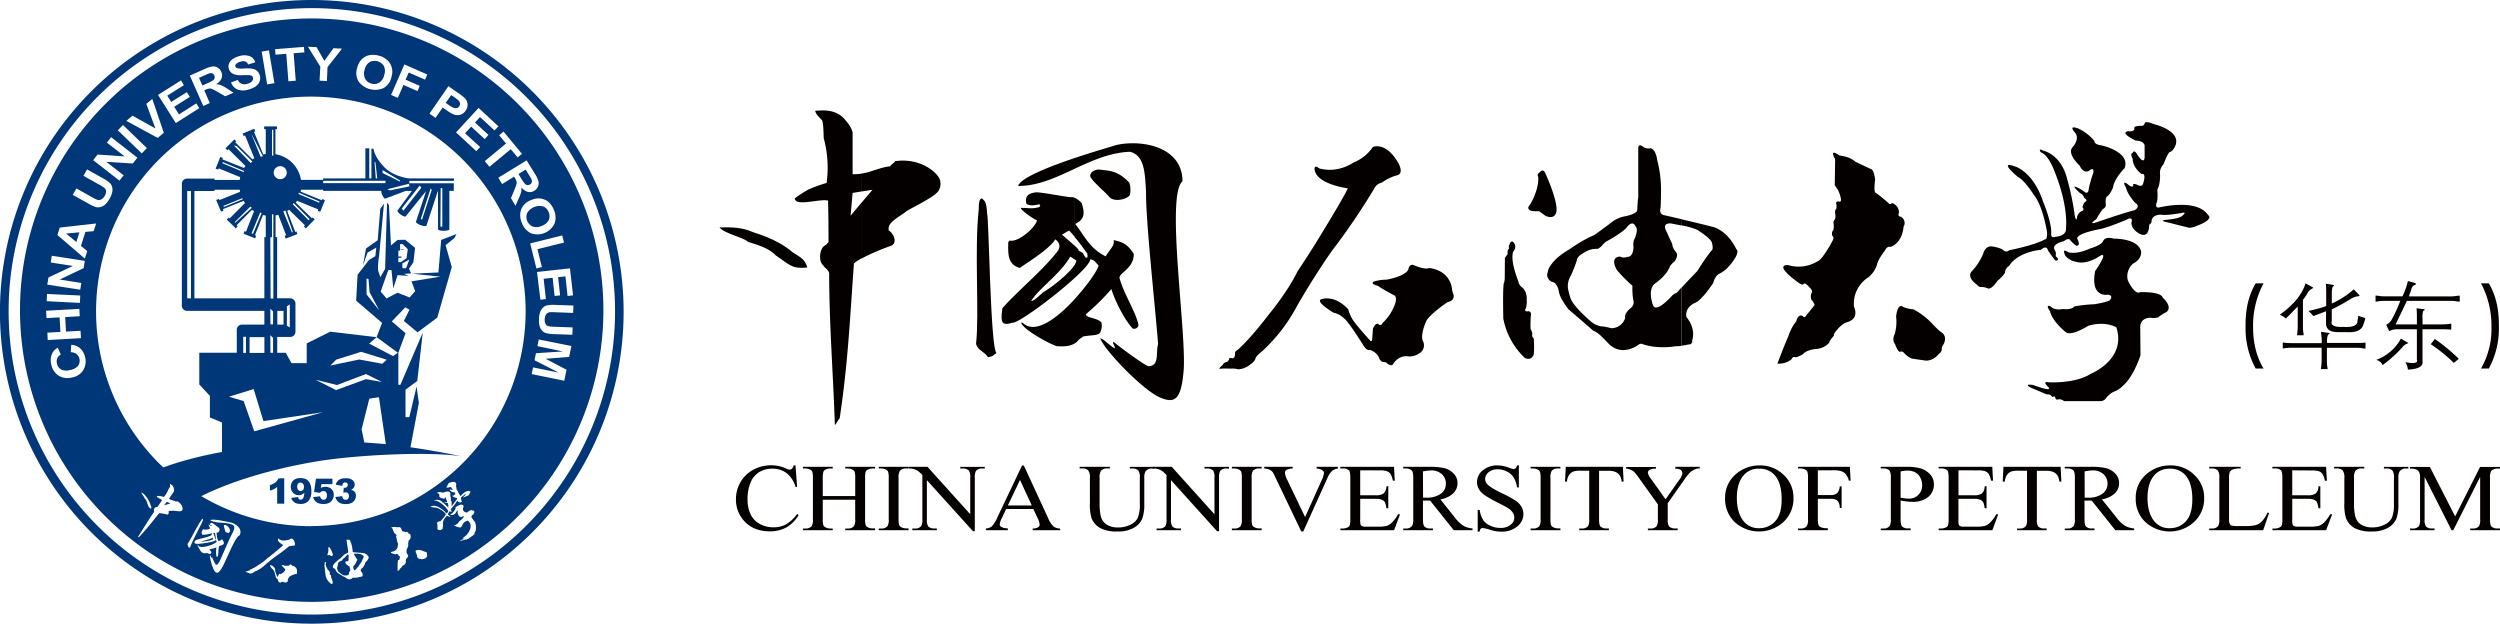 <svg xmlns="http://www.w3.org/2000/svg" viewBox="0 0 910.01 227.02"><defs><style>.cls-1{fill:#003778;}.cls-2{fill:#040000;}</style></defs><title>资源 1</title><g id="图层_2" data-name="图层 2"><g id="图层_1-2" data-name="图层 1"><rect class="cls-1" x="145.86" y="90.83" width="1.08" height="0.17"/><path class="cls-1" d="M139.13,132.41l-8.39-1.55-10.5,2.2,2.16-2.16,9.07-2.84,9.29,2.88Zm-6.51,28.66-1-4.79,2.8-11.11.05,0v-.07l3.46-.51,2.51,17.07C138,161.47,135.35,161.24,132.62,161.07Zm-17.78-22.85,7.83,1.93,10.52-4,5.88,2.9L133.2,138l-10.88,4ZM92.54,157,88.7,146l-5.37-1.61,9-2.76,3.56,11.65,21.66-3.23Zm-4-34.41h1v5.87h-1Zm2.31.12h5.39v5.76H90.84ZM77.72,108.59H70.77V69.52h7.32v-.46h9.16a5.52,5.52,0,0,0,.14.76l-7.53,3-.17-.42h0l-1,.39,1.77,4.24.91-.37-.2-.54,7.5-3c.17.27.35.53.52.76l-5.59,5.63-.34-.33h0l-.72.73,3.28,3.21.72-.73-.41-.4,5.57-5.6a7.21,7.21,0,0,0,.77.49l-2.93,7.44L89,84.14h0l-.36.93,4.25,1.69.37-.94-.46-.17,2.93-7.39a9.29,9.29,0,0,0,1,.19v7.86h-.5v22.27Zm-8.21,0H68.15V69.52h1.36ZM88.18,72.15l.2.37L81.5,75.34l-.19-.39ZM80.94,59.42l.17-.41,7.74,3.22-.17.41ZM91.13,75.2c.14.13.32.29.52.45l-6,5.43-.21-.23Zm-6-22.26,1,.24,5.72,5.59-.58.59ZM94.7,77.37l.55.19L92.1,85.13l-.53-.2Zm-3.3-28.8.88,1.63,3.42,6.66-.8.23Zm7,73.43h0l1,1v5.42H98.44Zm0-9.64h0l1,1v4.71H98.44Zm0-26H99V78L99.5,78v8.32h0v22.34h-1Zm.61-39.12h.48v9.39l-.48,0ZM102,60.48a2.37,2.37,0,1,1-2.36,2.38A2.38,2.38,0,0,1,102,60.48Zm4.59,24-.33.13L103.11,77l.76-.43Zm.33-10.56,5.81,5.86-.41.39-5.75-5.82Zm1.89-3.76,7.52,3.19-.18.44-7.48-3.17A2.67,2.67,0,0,1,108.77,70.16Zm8.85-4.36h22.66v.87H117.62Zm19-6.68.67,5.81h-.54l-.47-6.13Zm2.6,2.78,6.3,3.77v.41l-6.3-3.1Zm9.59,5,.19.94-7.08,1.46-1-.41Zm4.52,1.44-6.54,8.37-.59-.8,6.54-8.38Zm3.79.74-3.51,10.81-.49-.16,3.58-11.1Zm3.25-.6H161v14h-.68Zm-59.46,44.67h2.26v5h-2.26Zm3.48-1.62,1.05-.74v8.41l-1.05-.66Zm29-4.37v-5.77l.7.17.41,4.79,3.49,6.62Zm12.21-15.94V88.83h.87l1.92,1.85-.43,3.3-2.09,1.43H145V93.84h1.13v-.47H145V91.21Zm2.18,6.4h-1.35V95.87L149,94.5Zm1.59,65.18,3.06-16.12-.83-6-2.64,11.16h-1.39v-10l4.28-3.16,2-17.61-8.14,19H145l0-11.68,2.62-7.1-5-4.31,4.89-5.09,1.55.84L147,116.84l5,4.12,7.17-5.34,5.28-18.39-2.25-8,3.17-2.53.79-1.52-.14.06v0l-5.43,2.1-1,11.83-9.55.46,10.27,1.07-10.52,1.7,1.32,3.59-2,2.29-4.42-1.74-4,2.1-2.12-2.53,2.78-7.84h1.15l.65,6.69,1.58-4.81,4,.3-1.65-.75,2.57-.19-.77-1.73,1.61-2.35.59-5.23-3.59-2.93-2.8.07-2.37,2-.74-14.7-.69-.88-.7,24.1-1.73,3s-.19-.45-.69-2,.26-6,.26-6l1.73-18.69L138.42,76l-.93,11.44-4.25,3-1.14,6.21,1.7-4.72,3.17-1.8-.34,3.13-2.28,1.33L130.16,100l-.52,9.44,9.44,8.1-2,5.19,7.74,5.66-1.75,1.24-8.67-4.55,2.68-2.35-16.85-2L111.64,125v7.18h-5.53L104,128.41h-3.09v-5.76h4.74a1.9,1.9,0,0,0,1.9-1.91v-.67h0v-6.94h0v-2.63a1.92,1.92,0,0,0-1.89-1.92.29.29,0,0,0-.11,0h-4.67V86.31h-.57v-7.9c.36-.07.68-.13,1-.22l2.84,7.45-.54.2h0l.37,1,4.3-1.65-.36-.94-.45.17-2.93-7.64c.23-.14.44-.29.66-.44L111,82l-.4.41h0l.74.71,3.21-3.27-.72-.71-.3.33-5.87-5.71c.17-.23.3-.45.45-.68l7.74,3.14-.22.51v0l.94.37,1.72-4.27-.93-.38-.19.45-7.74-3.14c.05-.23.1-.47.14-.7h8.07v.42h21.12a4.41,4.41,0,0,0,.31,1.31c.38.95.9,1.63,1.18,1.51l0,0h0l7.37-2.79h2.29l-5.19,7.08h0c-.19.25.33.94,1.15,1.53s1.65.87,1.81.62c0,0,0,0,0,0l7.42-9.19h0l-3.68,11.13h0l0,0c-.11.32.65.89,1.7,1.28s1.9.44,2.1.18h0v0l0,0s0,0,0,0l4.14-12.55h.08v13.9h0c.08.29,1,.52,2.07.52s2-.24,2.06-.52h0v0h0V69.48h1.61V66.71H149v-.88h16.22v-.89h-16.5c-1.64-.25-5.92-1.15-8.74-4-3.89-4-4-6.79-4-6.79l-.78-.06V64.93h-.78V54H133V64.93H117.62v.53h-8.07a11.28,11.28,0,0,0-9.29-9.33V47h.56V46H96.16v1h.57v9.06c-.29,0-.59.1-.9.17L92.46,48l.48-.2h0l-.39-.93L88.32,48.6l.36.93.53-.21,3.36,8.26a6.06,6.06,0,0,0-.67.44l-6.24-6.19.35-.37h0l-.71-.7L82.07,54l.71.71.41-.4,6.16,6.12-.5.72L80.92,58l.21-.51,0,0-.92-.37-1.73,4.26.92.38.2-.48,7.86,3.21a5.62,5.62,0,0,0-.21,1H78.09V65h-10a1.91,1.91,0,0,0-1.9,1.92.39.39,0,0,0,0,.08v2.08h0v39.53h0v2.64a1.9,1.9,0,0,0,1.9,1.91H96.23v5H88.1A1.9,1.9,0,0,0,86.19,120v2.63h0v5.76H72.54l0,11.54,3.86,4.18,0,7.85,4.4,1.81v10.74c-19.53,3.66-26.79,8.12-27.51,8.23-.94.17,3.5.87,9.88,3.86,8,3.71,6.88,5.77,6.88,5.77s14-8.95,44-14.21c15.61-2.75,43.93-3.91,54.43-1.95C168.5,166.24,160.47,164.41,149.28,162.79Z"/><path class="cls-1" d="M113.52,223.7A110.37,110.37,0,1,1,223.88,113.31,110.4,110.4,0,0,1,113.52,223.7Zm0-223.7A113.51,113.51,0,1,0,227,113.52,113.52,113.52,0,0,0,113.52,0Z"/><path class="cls-1" d="M31.09,73.69A4.25,4.25,0,0,0,28,73.33a3.26,3.26,0,0,0-1.89,1.85A3.15,3.15,0,0,0,26,77.86a4.25,4.25,0,0,0,2.37,2.08,4.25,4.25,0,0,0,3.15.32,3.39,3.39,0,0,0,2-4.47A4.36,4.36,0,0,0,31.09,73.69Z"/><path class="cls-1" d="M103.46,174.09v9.24h-2.57v-6.05a7.38,7.38,0,0,1-1.19.76,8.57,8.57,0,0,1-1.45.55v-2a6.18,6.18,0,0,0,2-1,4.32,4.32,0,0,0,1.13-1.45Z"/><path class="cls-1" d="M110.65,177.23a1.72,1.72,0,0,0-.38-1.16,1.17,1.17,0,0,0-.9-.41,1.11,1.11,0,0,0-.85.37,1.64,1.64,0,0,0-.33,1.13,1.77,1.77,0,0,0,.35,1.17,1.12,1.12,0,0,0,.87.4,1.15,1.15,0,0,0,.88-.39A1.67,1.67,0,0,0,110.65,177.23Zm-4.66,4,2.51-.31a1.24,1.24,0,0,0,.34.74.83.83,0,0,0,.57.22,1.07,1.07,0,0,0,1-.62,5.79,5.79,0,0,0,.37-1.91,3.29,3.29,0,0,1-.93.68,2.66,2.66,0,0,1-1.09.22,2.79,2.79,0,0,1-2.07-.87,3.06,3.06,0,0,1-.84-2.2,3.23,3.23,0,0,1,.43-1.65,2.76,2.76,0,0,1,1.18-1.12,4,4,0,0,1,1.88-.38,4.59,4.59,0,0,1,2.19.46,3.41,3.41,0,0,1,1.3,1.49,6.14,6.14,0,0,1,.5,2.7,5.29,5.29,0,0,1-1,3.6,3.64,3.64,0,0,1-2.87,1.15,4.63,4.63,0,0,1-1.71-.25,2.89,2.89,0,0,1-1.05-.74A3.3,3.3,0,0,1,106,181.28Z"/><path class="cls-1" d="M115,174.23h6v2H117l-.22,1.37a5.4,5.4,0,0,1,.84-.3,3.53,3.53,0,0,1,.81-.1,3.06,3.06,0,0,1,2.22.82,2.78,2.78,0,0,1,.85,2.07,3.4,3.4,0,0,1-.44,1.69,2.86,2.86,0,0,1-1.24,1.25,4.23,4.23,0,0,1-2,.43,6.17,6.17,0,0,1-1.55-.18,2.92,2.92,0,0,1-1.81-1.27,3.88,3.88,0,0,1-.47-1.07l2.54-.28a1.54,1.54,0,0,0,.44.93,1.13,1.13,0,0,0,.82.33,1.17,1.17,0,0,0,.88-.4,1.91,1.91,0,0,0,.33-1.2,1.74,1.74,0,0,0-.35-1.2,1.2,1.2,0,0,0-.92-.38,1.41,1.41,0,0,0-.7.18,2.08,2.08,0,0,0-.56.48l-2.15-.31Z"/><path class="cls-1" d="M124.62,176.87l-2.4-.43a3,3,0,0,1,1.14-1.75,4.13,4.13,0,0,1,2.4-.6,3.91,3.91,0,0,1,2.55.66,2.09,2.09,0,0,1,.81,1.67,1.92,1.92,0,0,1-.32,1.05,2.81,2.81,0,0,1-1,.85,2.83,2.83,0,0,1,.8.3,2,2,0,0,1,.71.73,2.2,2.2,0,0,1,.25,1.08,3,3,0,0,1-.41,1.53,2.74,2.74,0,0,1-1.21,1.12,4.42,4.42,0,0,1-2,.4,5.29,5.29,0,0,1-2-.29,3,3,0,0,1-1.16-.86,3.66,3.66,0,0,1-.71-1.41l2.52-.33a1.85,1.85,0,0,0,.44,1.05,1.13,1.13,0,0,0,.79.3,1.08,1.08,0,0,0,.85-.37,1.44,1.44,0,0,0,.34-1,1.42,1.42,0,0,0-.33-1,1.16,1.16,0,0,0-.88-.35,3.55,3.55,0,0,0-.81.15l.13-1.8.33,0a1.14,1.14,0,0,0,.82-.31,1,1,0,0,0,.32-.75.89.89,0,0,0-.23-.65.93.93,0,0,0-.67-.25,1,1,0,0,0-.74.26A1.61,1.61,0,0,0,124.62,176.87Z"/><polygon class="cls-1" points="59.69 183.91 60.87 183.6 62.04 183.27 61.33 182.93 60.75 182.65 59.69 183.91"/><path class="cls-1" d="M77.62,29.18A1.37,1.37,0,0,0,78,27.47a1.38,1.38,0,0,0-.72-.75,1.72,1.72,0,0,0-1.12,0c-.21.07-.82.31-1.81.76l-1.92.85,1.23,2.79,1.82-.8A12.25,12.25,0,0,0,77.62,29.18Z"/><path class="cls-1" d="M191.18,67a1.46,1.46,0,0,0,.83.38,1.43,1.43,0,0,0,.91-.24,1.36,1.36,0,0,0,.65-.82,1.72,1.72,0,0,0-.13-1.11c-.09-.2-.42-.77-1-1.7l-1.1-1.79-2.6,1.61,1,1.69A11.87,11.87,0,0,0,191.18,67Z"/><polygon class="cls-1" points="28.91 84.57 24.06 85.01 27.8 88.09 28.91 84.57"/><path class="cls-1" d="M124.42,204.1a1.56,1.56,0,0,0-.89.39c-.54.4-.46.63-.46.63a8.94,8.94,0,0,1-.25,1.13,1.5,1.5,0,0,0-.07.91,6.25,6.25,0,0,0,.32.74,7.12,7.12,0,0,0,1.7,1.37,1.46,1.46,0,0,0,.83.2,4.35,4.35,0,0,1,.64,0,1,1,0,0,0,.87-.88c-.14-.3.26-.73.26-.73a.54.54,0,0,0,.16-.47,5,5,0,0,1-.27-1.13,9.4,9.4,0,0,1-1.28-.95c-.65-.85.07-1,.07-1a.66.66,0,0,0,.51-.06c.47-.07.33-.8.33-.8a.91.91,0,0,1,0-.63c.13-.7-.06-.76-.06-.76-.33-.53-.64.13-.64.13a7.34,7.34,0,0,1-1.33,1.25,3.21,3.21,0,0,1-.2.26C124.49,204.07,124.42,204.1,124.42,204.1Z"/><path class="cls-1" d="M77.63,194l.42,1.16a.88.88,0,0,1,.09.46c.29.46.11.2.2.71.16.09.16-.06.24-.22-.06-.37-.11-1-.23-1.5a3.4,3.4,0,0,0-.13-.6C78.09,194,77.76,194,77.63,194Z"/><path class="cls-1" d="M73.33,197.17c.23.13.87-.12,1.16-.13a8.17,8.17,0,0,0,2.89-.65.5.5,0,0,0,.26-.23l-.07-.11c-.07-.11-.13-.24-.19-.33C76.26,196.46,74.12,196.68,73.33,197.17Z"/><path class="cls-1" d="M135.21,30.43a3.53,3.53,0,0,0,2.82-.34,4.41,4.41,0,0,0,1.84-2.81,4.34,4.34,0,0,0-.16-3.29,4,4,0,0,0-5.17-1.39,4.4,4.4,0,0,0-1.81,2.78,4.32,4.32,0,0,0,.19,3.31A3.61,3.61,0,0,0,135.21,30.43Z"/><path class="cls-1" d="M113.46,6.72A106.18,106.18,0,1,0,219.64,112.9,106.19,106.19,0,0,0,113.46,6.72ZM208.6,107.51l-2,.22-.78-7.14-2.67.29.73,6.64-2,.22-.72-6.64-3.27.37.82,7.4-2,.22L195.47,99l12-1.32ZM194.65,63.16A10.6,10.6,0,0,1,196,66a3,3,0,0,1-.17,1.93,3.28,3.28,0,0,1-1.32,1.49,3,3,0,0,1-2.38.43,4.46,4.46,0,0,1-2.33-1.67,6.37,6.37,0,0,1-.11,1.76,13.64,13.64,0,0,1-.88,2.33l-1.17,2.63L186,72.13l1.22-3A17.4,17.4,0,0,0,188,67a2.06,2.06,0,0,0,0-1,4.76,4.76,0,0,0-.59-1.22l-.29-.47L182.77,67l-1.4-2.29,10.32-6.34ZM183.28,47.88,190,56l-1.58,1.3-2.5-3-7.75,6.42-1.72-2.06,7.75-6.42-2.5-3ZM181.44,46,180,47.47l-5.28-4.87-1.82,2,4.91,4.52-1.38,1.51-4.91-4.53-2.23,2.42,5.48,5-1.39,1.5L166,48.19l8.21-8.91ZM163.22,31.38l3.54,2.45a17,17,0,0,1,2.53,2,3.5,3.5,0,0,1,.9,2.07,3.54,3.54,0,0,1-.7,2.38,3.71,3.71,0,0,1-1.43,1.3,3.45,3.45,0,0,1-1.61.33,4.35,4.35,0,0,1-1.48-.31,18,18,0,0,1-2.39-1.45l-1.45-1-2.59,3.75-2.21-1.53Zm-7.68-4.26L154.73,29l-5.94-2.6L147.64,29l5.14,2.24L152,33.16l-5.13-2.24-2.06,4.7-2.46-1.07,4.85-11.1ZM130,24.73a7.09,7.09,0,0,1,1.4-2.85,5.8,5.8,0,0,1,1.63-1.29,5.41,5.41,0,0,1,2-.6,7.8,7.8,0,0,1,2.9.29A6.6,6.6,0,0,1,142,23.13a6.06,6.06,0,0,1,.49,4.94,6.06,6.06,0,0,1-2.9,4,7.53,7.53,0,0,1-9.11-2.47A6,6,0,0,1,130,24.73Zm-14.77-7.57,2.84,5,3.32-4.62,3.09.18-5.27,6.74L119,29.51l-2.68-.16.28-5.08L112.09,17Zm-4.59-.09.15,2-3.91.31.78,10-2.68.21-.77-10-3.91.31-.16-2ZM97.89,18.34l2,11.93-2.64.46-2-11.95ZM83.35,23.19a3.6,3.6,0,0,1,1.27-1.63A7.54,7.54,0,0,1,87,20.45a6.07,6.07,0,0,1,3.91,0,3.38,3.38,0,0,1,2,2.22l-2.56.81a2,2,0,0,0-1.06-1.1,2.93,2.93,0,0,0-1.75.07,3.23,3.23,0,0,0-1.65.9.86.86,0,0,0-.21.83.87.87,0,0,0,.58.61,7.41,7.41,0,0,0,2.58.14,14.59,14.59,0,0,1,3,.08,3.59,3.59,0,0,1,1.74.81,3.52,3.52,0,0,1,.93,3.78,3.73,3.73,0,0,1-1.37,1.79,8.07,8.07,0,0,1-2.68,1.2,6.13,6.13,0,0,1-4,0A4.4,4.4,0,0,1,84.1,30l2.46-.92A2.79,2.79,0,0,0,88,30.52a3.17,3.17,0,0,0,2,0,3.27,3.27,0,0,0,1.76-1,1.44,1.44,0,0,0,.33-1.3,1,1,0,0,0-.46-.62,2.28,2.28,0,0,0-1.07-.25c-.34,0-1.08,0-2.22,0a7.59,7.59,0,0,1-3.24-.36,3.07,3.07,0,0,1-1.83-2A2.93,2.93,0,0,1,83.35,23.19Zm-9,2a10.74,10.74,0,0,1,3-1,3.05,3.05,0,0,1,1.88.43,3.32,3.32,0,0,1,1.31,1.5,3.07,3.07,0,0,1,.1,2.42,4.43,4.43,0,0,1-2,2.09,6.43,6.43,0,0,1,1.73.35,14.52,14.52,0,0,1,2.19,1.19L85,33.75,82,35.05l-2.84-1.62a16.79,16.79,0,0,0-2-1.06,2.17,2.17,0,0,0-1-.14,5.15,5.15,0,0,0-1.3.42l-.5.23,2,4.63L74,38.59l-4.9-11.08Zm-8.46,4.07L66.95,31l-6.07,3.83,1.44,2.28L68,33.56l1.1,1.72L63.4,38.86l1.75,2.78,6.3-4,1.09,1.73L64,44.8,57.52,34.56ZM48.23,42.1l8.34,4.66-3.31-8.95L55.43,36l4.2,12.33-2.21,1.88L46,44ZM44.76,45.5l8.71,8.4-1.86,1.94L42.9,47.43ZM35.52,56.25l9.83.67-6.43-5,1.53-2L50,57.4l-1.66,2.12-9.63-.62L45,63.8l-1.52,1.95L33.92,58.3ZM27.81,68.59l5.77,3.23a11.73,11.73,0,0,0,1.83.91,2,2,0,0,0,1.45-.13,3.1,3.1,0,0,0,1.27-1.34,2.89,2.89,0,0,0,.47-1.72A1.69,1.69,0,0,0,38,68.41a11.76,11.76,0,0,0-1.75-1.12L30.38,64l1.31-2.34,5.57,3.12a14.54,14.54,0,0,1,2.59,1.7,3.25,3.25,0,0,1,.93,1.45,4.08,4.08,0,0,1,.1,1.85,7.6,7.6,0,0,1-.93,2.42,8.09,8.09,0,0,1-1.77,2.33,4.14,4.14,0,0,1-1.68.85,3.08,3.08,0,0,1-1.54,0,12.49,12.49,0,0,1-2.81-1.28l-5.66-3.16ZM17.64,101l8.9-4.2-8.06-1.25.38-2.46,12,1.86-.41,2.65-8.71,4.15L29.59,103l-.38,2.45-12-1.85Zm-.53,6,12.1.57-.13,2.69L17,109.64Zm.13,14.09,4.75-.27-.3-5.3-4.75.27-.16-2.68,12.1-.68.15,2.68-5.3.3.3,5.29,5.29-.29.15,2.68-12.09.68Zm13.05,13.68a6,6,0,0,1-4.06,2.62,6.23,6.23,0,0,1-5-.72,6.23,6.23,0,0,1-2.58-4.1,5.89,5.89,0,0,1,.47-4.18,4.66,4.66,0,0,1,1.91-1.81l1.11,2.51a2.54,2.54,0,0,0-1.27,1.28,3,3,0,0,0-.15,1.91,3.21,3.21,0,0,0,1.45,2.17,4.51,4.51,0,0,0,3.27.25,4.74,4.74,0,0,0,3-1.57,3.09,3.09,0,0,0,.47-2.53,2.91,2.91,0,0,0-1-1.7,3.61,3.61,0,0,0-2.15-.69l.18-2.71a5.29,5.29,0,0,1,3.31,1.36A6.08,6.08,0,0,1,31,130.11,6,6,0,0,1,30.29,134.73Zm3.8-50.63-3,.27-1.62,5.11,2.29,1.88-.87,2.74-10-8.59.87-2.71L35,81.35ZM66.4,185.57A1,1,0,0,1,66,186c-.5.3-2.76-.17-3-.08-1.08,0-1.46,0-1.67.39.16.28.08,1.06-.44,1a16.91,16.91,0,0,0-2.32-.47,2.33,2.33,0,0,0-.66,0c-2.51,3.11-4.47,5.67-7.23,8.58-.06-.05-.47.21-.54.17,1.93-3,3.83-6.22,5.91-9.21.08-.33-.1-.56,0-.69-.16-.45.47-1.13.86-1.11a.83.83,0,0,0,.41-.07c1.31-1.89,1.21-1.79,1.67-2.45-.3-.43-2.23-1-1.86-1.51a8.23,8.23,0,0,1,1.19,0,11.86,11.86,0,0,1,1.31.35,8.18,8.18,0,0,0,1.67-2.76c.13-.21.78-1.11.61-1.23,0-.29-.11-.43,0-.74a2.2,2.2,0,0,1,1.42,2,1.82,1.82,0,0,1-.09.86l-1.72,2.47a4.14,4.14,0,0,0,.54.34c.7.33,1.34.38,2,.75.06-.09.42,0,.47-.12C66.35,183.42,66.65,185.19,66.4,185.57Zm-14.93-6.35a5.23,5.23,0,0,1,1.75,1.6,8.69,8.69,0,0,1,1.56,2.92c.23.58.43.88.21,1.47-1-.57-.91-.89-1.36-2a4.06,4.06,0,0,0-1.06-1.92C52.48,180.78,51.51,179.8,51.47,179.22Zm17.12,20c0-.5-.39-.73-.3-1.26,1.32-1.86,3.17-6,4.94-8.53.18-.32.4-.66.58-.56,0,.23.24.24-.22,1.17,0,.23-4.66,8.91-4.3,9.21C69,199.27,69,199.4,68.59,199.24ZM75,201.33a1.36,1.36,0,0,1-.39.09,2.14,2.14,0,0,1-1.26-.46c-.37-.4-1.55-2.23-1.43-2.75l.1.05c.34,1.22,2.38.93,4.15.33a8.38,8.38,0,0,0,2.71-1.32c-.11-.29,0-.39-.31-.68a3.56,3.56,0,0,1-1.66.65c-2.05.5-5.29.9-5.54.66-.86-.16-.73-.48-.13-1.28,1.54-.56,4.11-1,5.64-1.74a.58.58,0,0,0,.15-.78,10.76,10.76,0,0,1-3.28.57c-.69-.69-.19-1.37.19-2.06.14,0,0,0,.14,0,.47.44,2.08.09,2.45-.32-.26-.32-.82-1.59-.52-1.33a3.54,3.54,0,0,0,1.09.55c.12,0,.2,0,.12-.18-.4-.08-.75-.3-.79-.49.17-.61.61-.54,1-.37s2,1.54,2.09,1.55a.6.6,0,0,1,.18.16,1.69,1.69,0,0,1,.26.58c-.17.9-.48,1.13-1.15,1.11.19,1.13,0,2,.8,3.15.51-.32,1-.35,1.08-.76a1.89,1.89,0,0,1,.8,1.58c-.47.88-1.57.7-1.75,1-.3,1.11-.16,2.81-.47,3.7a.33.33,0,0,1-.48,0,9.06,9.06,0,0,1,0-3.28,16.59,16.59,0,0,1-2.51.7c0,.22,0,.1.05.26.37.37.54.49.65.81a1.16,1.16,0,0,1-.44.61c-.23.12-.57-.13-1.22-.35C75.29,201.29,75.09,201.3,75,201.33Zm6.48-10c.13-.36.67-.26.87-.1a2.78,2.78,0,0,1,1.41,1.86,1.72,1.72,0,0,1-.41.82c-.25.16-1.25,0-1.37-.61A12.91,12.91,0,0,1,81.48,191.33Zm5.72,3.56c-1.59.28-5.2,10.13-6.7,12.24-1,1.53-1.59,1.68-2.27.87-.89-1-2-5.2-1.81-6,.17.1.37.88.57,1.16.16-.3,0-.36.15-.47a19.78,19.78,0,0,0,1.36,2.78c.75.4.94-.59,1.41-1.06.94-2,3.58-8.37,4.6-10.14.6-1.28,1.18-2.35.4-3.11-2.67-1.36-5.91-.4-8.35-1.77a.26.26,0,0,1,.16-.11c1.32-.54,7.47,1,7.49.95C86,190.72,88.44,192.64,87.2,194.89ZM92.88,208s-.6.2-.62.36a1,1,0,0,1-.49.28,1.59,1.59,0,0,1-1,.06,1.82,1.82,0,0,0-.56-.25,5.15,5.15,0,0,0-.65-.22s-.38,0,.18-.23c0,0,.1-.17.39-.12a.51.51,0,0,0,.22-.15s0-.11.2,0c0,0,.21.25.4-.28,0,0,0-.07.25-.14a18.17,18.17,0,0,0,3.1-1.79,18.58,18.58,0,0,0,3.12-2.4s.94-.71,2-1.54c0,0,3.1-2.55,3.69-3.18,0,0-2.2-1.09-1.92-2.19,0,0,.08-.37.33,0a3.1,3.1,0,0,0,2.65.44,3.17,3.17,0,0,0,1.74-.63s1.1-.11,1.44,1.81c0,0,.18.92-.46.8a3.58,3.58,0,0,0-1.21.16.85.85,0,0,0-.71.26,53.88,53.88,0,0,1-4.53,3.41s-1.61,1.14-3.84,3.08A12.63,12.63,0,0,1,92.88,208Zm15.23.1a1.33,1.33,0,0,0,0,.46s0,.51-.62.42a6.92,6.92,0,0,0-2,.85s-.81.84-.72,1.37a.7.7,0,0,1-.6.78,1.32,1.32,0,0,1-.84-.06,1.11,1.11,0,0,0-1.25.16s-.11.23-.42-.16c0,0,0-.11-.27-.21a.48.48,0,0,1-.17-.42,1.12,1.12,0,0,0-.48-.77s-.22,0-.34-.43c0,0-.32-1.4-.55-2A2.07,2.07,0,0,0,99,207s-1.09-1.28-.54-1.27c0,0,1,0,1.68,1.39a3.08,3.08,0,0,0,.07.87,16.09,16.09,0,0,0,.74,1.92s.07.24.23-.16l.26-.62s.29-.38.52-.22c0,0,.11.27.31,0a3.63,3.63,0,0,0,1.16-.83s.6-.57.38-.87a13.72,13.72,0,0,1-1-1.1s-.53-.34-.17-.4a2.91,2.91,0,0,1,.93.17s1.35.24,1.83-.17c0,0,.22-.44.51-.21,0,0,.67.63,1,.58A1.89,1.89,0,0,1,108.11,208.13Zm13,4.19s-.1.38-.55.23a5.11,5.11,0,0,1-1.93-2.52,21.24,21.24,0,0,1-.35-2.52s0,0,0-.3l-.22-1.43a1.79,1.79,0,0,1,.14-.3s-.09-.34,0-.37a1.26,1.26,0,0,0,0-.19s0-.59.32-.28a.44.44,0,0,1,.06.56s-.27.45.66,2.06a.69.69,0,0,0,.36.4,1,1,0,0,1,.44.8,1.93,1.93,0,0,1,0,.59s-.15.32.17.21a.2.2,0,0,1,.25.2,8.22,8.22,0,0,0,.14,1s.2.22.18.36,0,.15.09.2,0,0,.07.16S121.18,212.27,121.07,212.32Zm-.66-10-.52-.26a2.07,2.07,0,0,1-.58.06s-.33-.08-.14-.36a3.9,3.9,0,0,0,.3-2.09s-.19-.13.08-.37c0,0,.17-.33.4.07a8.36,8.36,0,0,1,1.18,2.47S121.18,202.57,120.42,202.37ZM134,203.46a2.7,2.7,0,0,1-.84,1.06,1,1,0,0,0-.31.71s-.6,1.36-1.08,1.6a1,1,0,0,0-.43,1.07,1.84,1.84,0,0,1,.66,1.59.22.22,0,0,1-.22.3,2.47,2.47,0,0,1-.44.16L131,210a5.8,5.8,0,0,1-1.35.27,4.66,4.66,0,0,1-1,0s-.11-.08-.28.05a1.6,1.6,0,0,1-2.17.24l-.47-.35a1.67,1.67,0,0,0-.69-.35s-1.37-.87-2-1.22a3.41,3.41,0,0,1-.9-1.2s-.18-.57-.58-.55a.59.59,0,0,1-.39-.39v-.05a.5.5,0,0,1,0-.19s-.08-.29.43-1a5.25,5.25,0,0,1,.82-.81,10.06,10.06,0,0,1,1.56-1.25l.53-.53.55-.55a2,2,0,0,1,.92-.6s.74-.28.77-.55c0,0-.08-.75-.07-.91l-.55-3.45s-.07-.37.31-.16a.65.65,0,0,0,.54,0s.37-.07.62.74a8.44,8.44,0,0,1,.58,2s.2,1.23.18,1.44c0,0,0,.41.36.39l1.24.1c.85.06,1.9.13,2.33.19a2.7,2.7,0,0,1,1.82,1.3S134.43,202.69,134,203.46Zm15-6.87s-.29,0-.27.41a3.33,3.33,0,0,0-.13,1.2,2,2,0,0,1-.24,1.14,2.32,2.32,0,0,0-.11,2.4.76.76,0,0,1,0,1.23s-.28.14-.49.82c0,0-.14.41,0,.5s-.17.48-.11.62a1.41,1.41,0,0,1-.75.82s-.6.33-.69.72c0,0-.27.38-.45.43,0,0-.17,0-.18.23a1.42,1.42,0,0,1-.84.72s-.06-1.57,0-2.14a3.63,3.63,0,0,1,.1-1.26s-.12-.61.28-.58c0,0,.2.15.23-.16,0,0,.24-.84.26-1s-.27-.25-.36-.24A.64.64,0,0,1,145,202s0-.15-.29-.25c0,0-.56-.3-.54,0,0,0,0,.09-.37,0,0,0-2.24-.46-1.24-.9a2.65,2.65,0,0,0,1.93-1.14s.26-.16.4-1.84c0,0,0-.25-.17-.3,0,0-.18-.21-.08-.39a1.37,1.37,0,0,0-.17-.45.3.3,0,0,1,0-.32.73.73,0,0,0-.17-.44.41.41,0,0,1,0-.35.9.9,0,0,0-.15-.34s-.13-.13.1-.24c0,0,.3,0,0-.35a2.39,2.39,0,0,0-.37-.4l-.35-.23-.75-1.79s-.8-.59.18-.37a2.23,2.23,0,0,1,1.26,0l1.24,0s.21-.13.63.59c0,0,.24.87.41.88a10.49,10.49,0,0,1,1.25.36.16.16,0,0,0,.18-.12.73.73,0,0,1,.76.45s0,.31.23.22a.54.54,0,0,1,.49.61A1.7,1.7,0,0,1,149,196.59Zm6.4,5.88a1.21,1.21,0,0,1-.87.88l-.84.22a1.58,1.58,0,0,1-.68-.15.27.27,0,0,0-.34.06s-.16,0-.55-.41a.64.64,0,0,1-.31-.66,3.19,3.19,0,0,0-.42-1.25s-.33-1,.23-.86a2.19,2.19,0,0,0,.75-.14,5.27,5.27,0,0,1,1.58.38,5.6,5.6,0,0,0,1.08.39s.48.11.41.78c0,0-.06.27.05.4A.52.52,0,0,1,155.45,202.47Zm8.37-14.35s-.58-.17-.88-.3c0,0-.31-.33-.44.27a3.34,3.34,0,0,0-1.22,2.33.6.6,0,0,0,.05.59,2.55,2.55,0,0,1-.11.8s0,.75-.23.87a1.08,1.08,0,0,0-.53.25.65.65,0,0,1-.35,0s-1,0-.83-.64a4.33,4.33,0,0,0-.08-1.47.64.64,0,0,1,.3-.87,2,2,0,0,1,.78-.22s.22,0,.31-.24a12.44,12.44,0,0,0,1.7-2.2s.15,0-.19-.49a7.61,7.61,0,0,0-2.35-1.67,4.7,4.7,0,0,0-1.8-.42s-2-.13-.58-.52c0,0,1.29-.46,3.2.94a7.17,7.17,0,0,1,1.85,1.57s.16.3.38,0c0,0,.64-.52.27-.95a9.31,9.31,0,0,0-3.35-3.07s-.89-.59-1.44-.43c0,0-.42-.13.07-.19a2.55,2.55,0,0,1,2.68.68,19,19,0,0,1,2.06,1.89s.4.34.14-.09a.68.68,0,0,1,.09-.57.16.16,0,0,0-.17-.21s-.14-.36-.05-.46.12-.21-.24-.18a.59.59,0,0,0-.45-.12s-1.14-.11-.32-.23a3.17,3.17,0,0,1,.59,0s.3,0,.06-.36a9.77,9.77,0,0,1-.42-1.18s-.21-.44-.33.08c0,0-.17.44-.8.08,0,0-1.31-.14-1.21-.82,0,0,.11-.85-.54-1,0,0-.73-.16.08-.37a3.4,3.4,0,0,1,1.52.06s.1.23.62-.05c0,0,2-.87,2.35.38a3.23,3.23,0,0,0,.14,1.65,1.76,1.76,0,0,1,0,.81s-.08.15.29.56a.33.33,0,0,1,0,.39,5.6,5.6,0,0,0,.05.88s-.28.72.09.26c0,0,1.21-1.73,1.82-2.44,0,0,.27-.52-.29-.47a3.16,3.16,0,0,1-1.18-.52s-.61-.24-.13-.29c0,0,.58.07.45-.16,0,0-.15-.09.19-.2,0,0,.47,0,.33-.35,0,0-.24-.8-.5-.5a1.51,1.51,0,0,1-1.18-.54s-.41-.18-.25-.35c0,0-.1-.25.25-.13,0,0,1,.43.66-.11l-.47-.65s-.19-.37-.79,0c0,0-1.36.26-.85-.25,0,0,.43-.2.22-.45,0,0-.16-.07.39-.46,0,0,.11-.1,0-.31,0,0,.05-.18.59-.28,0,0,1.89-.8,2.22.3a.92.92,0,0,1,0,.7s-.09,0,.15,1a.92.92,0,0,0,.25.77,2.44,2.44,0,0,1,.47,1,2.87,2.87,0,0,1,.53.83s.09.39.33.2c0,0,1.86-2.22,3.27-1.69,0,0,.61-.07-.22,1.16,0,0-.25.43-.51.48l-1.54.61s-.48.21,0-.21c0,0,.76-.65.75-.93,0,0,.16-.48-.2-.07a5.9,5.9,0,0,1-1.12.94s-.55.35-.31.79a.26.26,0,0,1,0,.26s-.05,0,.07.22c0,0,.5.76-.37.82a1,1,0,0,1-.89-.34s-.15-.52-.42,0a13,13,0,0,1-1.21,1.72s-1.18,1.21-.94,1.52c0,0,.57.27.26.47a2.21,2.21,0,0,1-.6-.07s-.22-.12-.34.33c0,0-.7.75-.12,1a.58.58,0,0,1,.26.3S164.16,187.88,163.82,188.13Zm9.14,5.41a1.77,1.77,0,0,0-.17.76.54.54,0,0,1-.19.33l-2.22,1.58a.51.51,0,0,0-.49.23s-.15,0-.2-.06,0-.13-.21.1a.35.35,0,0,0-.43.07l-1.32.3s-.56.06.11-.27c0,0,1.71-.45.87-.54,0,0-.52-.09-.08-.29a6.08,6.08,0,0,0,2.18-2.32s1.54-2.42-.47-3.89a2.63,2.63,0,0,0-1.75,1.13s-.51,1.29-1,1.34a3.75,3.75,0,0,1-1.89-.59s-.64-.21-.14-.32c0,0,.33.14.81-.35,0,0,.61-.35.58-.65a9.41,9.41,0,0,1,1.12-1,4.76,4.76,0,0,0,.76-.92s.05-.47-.37-.24c0,0-.91,1-1.77-.87,0,0,0-1.8-.35-1.15,0,0-.37,1.15-1.22,1.42a1.3,1.3,0,0,1-.87.09s-.64-.34,0-.35c0,0,.58-.14,1.15-1.16,0,0,.56-.67.47-1,0,0-.12-.33.55-.59,0,0,1.43-1.07,2.18-.41,0,0,.4.37,0,1.1a1.23,1.23,0,0,0,.41,1.21s1.05.61,1.25.19c0,0,1.2-1,1.61-.64,0,0,1,.09.84.7a3,3,0,0,0-.27.66s-.05.12-.42.35a.7.7,0,0,0-.18,1.09l1.17,1.6a5.76,5.76,0,0,1,.24,2.64A1.75,1.75,0,0,1,173,193.54Zm-59.76-2a78.18,78.18,0,1,1,78.18-78.19A78.18,78.18,0,0,1,113.2,191.49ZM190,81.21a6.63,6.63,0,0,1-.28-5,6,6,0,0,1,3.55-3.36,7.17,7.17,0,0,1,3.12-.63,5.63,5.63,0,0,1,2,.51,5.19,5.19,0,0,1,1.67,1.18,7.84,7.84,0,0,1,1.54,2.47,6.58,6.58,0,0,1,.26,5,6.94,6.94,0,0,1-8.54,3.55A6.59,6.59,0,0,1,190,81.21Zm14.65,4.49.65,2.6-9.67,2.4,1.62,6.52-2,.49L193,88.6Zm2.52,44.22-8.57.67,7.62,4-.82,4-11.86-2.42.5-2.43,9.34,1.89-8.82-4.5.53-2.56,9.86-.64L195.62,126l.49-2.43L208,125.95ZM198.63,118a1.69,1.69,0,0,0,1,.74,13.37,13.37,0,0,0,2.07.2l6.74.24-.1,2.68-6.38-.23a14.8,14.8,0,0,1-3.07-.33,3.36,3.36,0,0,1-1.49-.86,4.08,4.08,0,0,1-.93-1.61,7.53,7.53,0,0,1-.28-2.57,8.12,8.12,0,0,1,.51-2.89,4.11,4.11,0,0,1,1.09-1.52,3.32,3.32,0,0,1,1.38-.71,13.57,13.57,0,0,1,3.09-.15l6.47.23-.1,2.68-6.6-.24a13.54,13.54,0,0,0-2,0,1.94,1.94,0,0,0-1.23.78,3,3,0,0,0-.51,1.77A2.9,2.9,0,0,0,198.63,118Z"/><path class="cls-1" d="M165.37,39.32a1.72,1.72,0,0,0,1,0,1.63,1.63,0,0,0,1.06-1.76,1.89,1.89,0,0,0-.59-1.05,13.56,13.56,0,0,0-1.54-1.17l-1.06-.74-2,2.85,1.21.84A7.68,7.68,0,0,0,165.37,39.32Z"/><path class="cls-1" d="M129.08,202.17c.14.24.5.76.5.76a1,1,0,0,0,.33.5c.31.25,0,.71,0,.71a1.21,1.21,0,0,0-.25.39,3,3,0,0,1-.82,1.33c-.53.51,0,1.52,0,1.52.29.68,1.21-.76,1.21-.76a.93.93,0,0,1,.36-.34l.26-.42c.38-.57.92-1.33.92-1.33a13.6,13.6,0,0,1,.73-1.55c.18-.11,0-.55,0-.55-.07-.31-1.2-.77-1.2-.77a4.82,4.82,0,0,0-1.09-.13l-.8,0C128.54,201.6,129.08,202.17,129.08,202.17Z"/><path class="cls-1" d="M197.25,82.19a4.31,4.31,0,0,0,2.51-2.13,3.54,3.54,0,0,0-.06-2.86,3.59,3.59,0,0,0-2-2.08,5.32,5.32,0,0,0-5.82,2.43,3.82,3.82,0,0,0,2,4.9A4.45,4.45,0,0,0,197.25,82.19Z"/><path class="cls-2" d="M430.43,66c-6.27,5.06,1.82,56.85.35,69.66-.87,9.26-2.91,11.23-7.83,9.3-6.18-2-21.34-17.89-22.41-21.79,1,0,3.76,2.94,5.25,3.66,0-1.68-1-1.5-.47-2.41,2.69,2.22,10.73,8.15,12.66,8.88,4.21-.06,2.65-4.87,3.57-8.06-.81-11.14-4.57-45.27-4.38-55.44-.44-7-.53-13.12-5.8-14.55-14.95.51-26.78,12.53-40.73,12.43a1.36,1.36,0,0,1,.44-.83c4.49-5.53,35-13.83,35-14C415.3,50.66,430.43,53.22,430.43,66Z"/><path class="cls-2" d="M400.4,61.75c3.57.44,6.5.34,10.66,4.73a8.2,8.2,0,0,1,.2,4.53c-.73,1.34-5.55,2.84-7.47.66s-6.31-5.82-6.9-7.36C396.54,62.43,399.15,61.51,400.4,61.75Z"/><path class="cls-2" d="M357.45,72.21c.64.91,1.64.43,1.87,5.64.64.92,1.2,50.19,3.48,50.62-1.45.8-1,1.25-3.19,1.55-1.26-2.12-3.46-2.22-4.33-4.77,1.26-11.29-.68-34,1-49.18C356.25,74.23,356.39,72.21,357.45,72.21Z"/><path class="cls-2" d="M293.86,97.39c-5.76.54-6.36-1-11.49-4.43-1.65-1.73-3.83-3.08-10-4.87-1.78-1.73-8.65-3-10.49-5.32,5-.15,8.56.16,11.89,1.6,1.34.64,8.62,2.23,14.88,7.56C291.37,93.66,293.06,94.36,293.86,97.39Z"/><path class="cls-2" d="M313.57,63.2c3.86-.63,6.65-2.27,10.57-2.69,0-.54,1.64-1.36,1.64-1.84,10.07-1.44,16.43,5.07,16.48,7.34a4.81,4.81,0,0,1-.47,3.17c-1.21,2.66-12,7.28-12.49,8.25-4.58,3-6.12,4.14-5.82,6.45,1.45.72,3.41,4.15,1.1,5.5a81.08,81.08,0,0,0-11,4.73V73.81l4-4.73-4,.63ZM296.72,40.35c4.71-.48,8.66,0,11.5,4a9.43,9.43,0,0,1,2.13,3.85V63.4a17.39,17.39,0,0,0,3.21-.2v6.5l-3.21.53-.73,8.29,3.95-4.73v20.3a12.58,12.58,0,0,0-2.74,1.82c-1.45,20.15-2.17,36.45-5.2,56.46-.38,0-1.34,2.27-1.74,2.27-.57-17.9-2.07-36.89-2.07-55.3-.61-1.65-2-2-2.12-2.75-1.92-1.4-1.3-6.08.38-7.09a4.24,4.24,0,0,0,1.5-1.45c0-11.62-.14-10.95-.14-15-2.47-.93-12.11,2.36-12.11-.87a43.06,43.06,0,0,1,5.11-3.28,60.69,60.69,0,0,1,6.46-2.32,41.32,41.32,0,0,0-1.06-16.29c-.1-1.24,0-6.84-1-6.84C298,42.23,297.15,41.93,296.72,40.35Z"/><path class="cls-2" d="M402.47,93.33c1.45-2.6,3.38-3.86,2.89-5.92,3.63.71,5.22,1.73,7.34,5,.14,5.07-5.21,6.9-5.21,8.68,1.39,5.6,6.12,12.68,6.93,17.3a1.63,1.63,0,0,1-2.08,1.22c-2.94-3.05-6.45-10-7.8-14.38a82.23,82.23,0,0,1-9.26,9.13c.34,1.06.3.38.88,1,2.5.72,3.51.87,4.77,2a5.79,5.79,0,0,1-.47,3.71c-.69,1.11-2.81.82-6.17,1.4-.41.33-1.3.87-1.61,1.2a5.47,5.47,0,0,1-1.49,1.36V108.85c4.86-5.3,8.64-10.94,8.68-12.28-1.21-1-1-1.68-3-2.23,0,1.17-2.32,3.77-5.69,6.84V96.37a2.84,2.84,0,0,0,.58-1.64l-.58-.28v-5c1,.86,1.4,1.35,1.49,1.79,2.41,1.29,1,.61,2.6,2.6.92,0,.53-.68.53-1.55-1.15-1.49-2.78-3.9-4.62-6V72a7.79,7.79,0,0,1,2.55,1.91c1.45,4.34.64,6.08-2.34,7.62C394.9,86,396.51,90.29,402.47,93.33ZM391.19,125c-1.68,1.06-4,1.2-6.59,1-2.57-.83-12.21-6-12.89-8.54h.54c4.49,4.53,12.67-1.7,18.94-8.59V125Zm0-23.84V96.37c-1.68,2.7-6.8,7.13-11.09,9.79-1.25.76-3.42,3.41-4.74,3.41,2.28-4.09,11-10.21,14.19-16.15.52.25,1.1.69,1.63,1v-5c-.92-.83-2.4-2.08-4.67-4.05.66-.2,2-1.22,2.69-1.4a26.13,26.13,0,0,1,2,2.26V72a3.11,3.11,0,0,0-1.2-.25C389.51,72,379.62,70,377.17,70c-2.24.28-4.29,1-3.58,4.1.63.75,2.7.86,4.63.23.69.49.4.83-.12,1.11-2.94.68-3.2.24-6.08.24-2-.42,3.51,3.73,5.45,4.54-.63,2.69-6.86,8.1-9.94,7.34-.48.57,0,.09-.53.52,0,3.9-.49,8.09,4.19,9.45,2.6-1.83,11-7,12.93-10.41,2.26,1.64,1.34,3.14,1.24,3.8-5,6.8-15.08,15.1-20.48,21.26-.67,4.92-.48,6.65,3.66,5.26C370.23,117.92,383.42,108.33,391.19,101.17Z"/><path class="cls-2" d="M734.46,64.35s-7.49-6.17-.84-3.71c0,0,6.51,1.85,10.13,12.92,0,0,3.22,7.58,2.89,11.62,0,0-.24,1.64,1.59,1,0,0,4.05-.19,3.78-3,0,0,1.2-8.09-4.6-21.89,0,0-1.87-4.91-4.52-5.83,0,0-1.3-1.74.81-.63,0,0,6.55,1.21,8.78,10.42a96,96,0,0,1,2.78,13.5s.63,2.5.84,0c0,0,.61-1.74,2-2a.8.8,0,0,0-.09-1.3s.46-1.84,1.11-2c0,0,1.09-.48-.43-1.38a2.81,2.81,0,0,0-1.5-1.75s-4.24-3.72-.57-1.84A13.13,13.13,0,0,1,759,70s1.2.82,1.31-1.31A47.82,47.82,0,0,1,762,62.82s.43-2.37-1.6-.63c0,0-1.93,1.3-3.41-1.93,0,0-4.83-4.34-2.51-6.75,0,0,2.9-3.08.67-5.44,0,0-2.5-2.71,1.37-1.29a16.79,16.79,0,0,1,5.91,4.61s-.29,1.21,2.61,1.55c0,0,10.54,2.31,8.33,8.24,0,0-3.91,4-4.19,7,0,0-1.11,2.74-2.2,3.33,0,0-.75.34-.45,3a1.64,1.64,0,0,1-1.11,1.58,31.33,31.33,0,0,0-2.32,3.66s-3.17,2.08-.37,1.31c0,0,9.78-3.43,14.22-4.53,0,0,2.59-1.3.19-2.75,0,0-2.85-3.18-3.24-5.46,0,0-1.73-2.68.3-1.5,0,0,2.11,2,2.3.63,0,0-.38-.82,1.3-.27,0,0,1.95,1.3,2.32-.43,0,0,1.35-3.91-.59-3.42,0,0-3.23-2.22-3.23-5.55,0,0-1.11-1.88,0-2.12,0,0,.41-1.3,1.41.19,0,0,2.66,4.53,2.94,1.45v-4s.3-2-3.22-2.11c0,0-6.23-2.9-2.7-3.43,0,0,2.3.43,2.21-1.22,0,0-.44-.76,2.88-.76,0,0,.73-.05.93-1.17,0,0,.72-.56,3.13.54,0,0,9.85,2.21,8.07,7.56,0,0-.64,2.12-2.21,2.7,0,0-.41-.2-2.24,4.43a4.48,4.48,0,0,0-1.22,3.8s.11,3.49-1,5.36c0,0,.31,3.86-.28,4.82,0,0-.73,1.85.79,1.73,0,0,13.83-3.51,17.93,2.71,0,0,2.65,1.44-4.19,4,0,0-2.23,1-3.38.48l-7.94-2s-2.51-.48.62-.76c0,0,4.92-.44,5.64-1.55,0,0,2-1.49-.57-.87,0,0-5.55,1-7.17.58,0,0-3.26-.19-3.55,2.23a1.26,1.26,0,0,1-.57,1.2s-.35,0-.35,1.11c0,0-.18,4.43-3.8,2.2,0,0-2.75-1.48-2.6-3.89,0,0,.88-2.51-1.83-1,0,0-6.75,2.89-9.79,3.43,0,0-8.23,1.48-8.13,3.42,0,0,1.53,2.69-.31,2.6a10.06,10.06,0,0,1-2.21-2s-.51-1.11-2.3.34c0,0-5,1-3.24,3.44a2.7,2.7,0,0,1,.19,2s2,1.63-.08,1.63c0,0-1.84-2.32-2.7-3.71,0,0-.3-2.21-2.56-.2,0,0-8.25.59-11.57,5.84a3,3,0,0,0-1.51,2.52,11.83,11.83,0,0,1-2.7,2.88s-2,3.14-3.42,2.85a5.3,5.3,0,0,0-2.84-.53,3,3,0,0,1-1.4-1s-4-2.65-1.49-5a20.89,20.89,0,0,0,3.91-6.12s.73-3.33,3.7-2.6c0,0,2.94.47,3.78,1.41a1.48,1.48,0,0,0,2-.11s9.07-1.73,13.12-4c0,0,.72.29.67-2.49,0,0-1.4-9.18-4.62-13.42C740.48,71.25,737.19,65.76,734.46,64.35Z"/><path class="cls-2" d="M752.78,91.78s2.73,1.1,7.93-1.3c0,0,4.16-1.11,4.87-2.8,0,0,.49-1.74,3.9-.81,0,0,8.77-.19,9.88,4.63,0,0,.6,2.61-3,4.53a6.06,6.06,0,0,0-1.83,6s2.46,5.45,4.43,4.33c0,0,7.57-.37,8.3,2,0,0,3.81,3.33,1.3,5.25a14.62,14.62,0,0,0-2.93,1.88,5.7,5.7,0,0,1-2.73.18s-4.12-.28-3.83,3.86l.08,9.79s-2.39,7.76-6.59,11.28a8.88,8.88,0,0,1-3.33,2.07,8.59,8.59,0,0,0-2.84,2.56,2.69,2.69,0,0,1-1.68.78h-13.4a2.47,2.47,0,0,0-2.6-.49s-.63-.49-.63-.82c0,0,.19-.67-1.11-.19a1.68,1.68,0,0,0-1.92-.93l-6.13-2.6s-2.41-1.38,1.21-.82c0,0,8.14,3.13,5.06.33,0,0-1.83-1.83.49-1.34,0,0,9.63.62,15.37-3.09,0,0,13.12-5.24,9.3-16.92,0,0-4-2.45-10.27-.52,0,0-5.73,3.71-8,2.41,0,0-5-3.9-5.89-7.77,0,0-2-2.71.33-1.69,0,0,1,1.5,4.29.93,0,0,3.43.37,4.16-.93a47.9,47.9,0,0,1,7.36-.82s4.39-.67,5.65-1.48c0,0,1.59-1.74-.73-2,0,0-6.46,1.3-4.62-8.58,0,0,5.12-7.23,1.89-5.63,0,0-4.82,3.56-8.93,2.2a6.24,6.24,0,0,1-3.75-2.11S750.18,90,752.78,91.78Z"/><path class="cls-2" d="M668,57.94s-2.47-4.24,1.54-1.34c0,0,3.85.34,5.78,2.26,0,0,4,1.89,5.5,2.6,0,0,1.24-.2,1.73,3.91,0,0-.62,4.38.16,4.77a44.84,44.84,0,0,1,4.91,4,.76.76,0,0,0,1.06-.24,3.64,3.64,0,0,1,2.56,3.52s-.73,1.35.65,1.45a2.62,2.62,0,0,1,1,3.7s-.21,5.6-4.67,7.3c0,0-1.35-.44-2.07,1.3,0,0-2.65,3.31-2.9,5.15A9.68,9.68,0,0,1,680,101a11.39,11.39,0,0,0-5.15,10.66s2.17,4.13-2.33,5.58c0,0-1.54.11-3.78,2.76,0,0-1.46,1.54-1.17,2.17,0,0-1.74,1.88-1.74,2.6a7,7,0,0,1-5,2.27s-3.37.34-4.53,1.88c0,0-2,1.2-2.91,1.11,0,0-.71-.48-1.25.72a7.06,7.06,0,0,1-5.15,1.59s2.7-7.18,3.89-9.73c0,0,1.25-3.82,2.9-5.51,0,0,.62-3,2.41-2.07,0,0,.62,1.08,1.34-.28,0,0,2.76-3.33,3-3.81,0,0-.72-1.63-1.16-1.79a3.34,3.34,0,0,1,.2-2.8s.34-.58-.81-1.62c0,0-1.93-2.46-2.36-1.17,0,0-.4.26-1.74-.66,0,0-9.21-6.43-3.85-6.43a13.21,13.21,0,0,0,10.94-1.45s1.49-.23,5.4-7.57c0,0,.62-1-.19-1.64,0,0-.43-1.34.37-2a6.42,6.42,0,0,0,.12-2.36,1.51,1.51,0,0,1,.42-1.54,3.65,3.65,0,0,0,.11-2.32A1.93,1.93,0,0,1,668.4,76a3.82,3.82,0,0,0,0-1.83s-.35-.86.91-.86c0,0,1.25.77.64-1.66a13.92,13.92,0,0,0-.93-2.54l-1.16-1.68Z"/><path class="cls-2" d="M690.19,115.21s.44-5.21,2.69-3.43a11.34,11.34,0,0,0,3.62.81,25.8,25.8,0,0,1,6.41,4.79s2.9,3.17,4.11,3.8c0,0,2,1.46.32,4.34a2.41,2.41,0,0,0-.52,1.89,2.62,2.62,0,0,1-1.11,1.45s-2.3,3.08-5.58,2.27c0,0-2.71-.34-4.25-.62a7.92,7.92,0,0,1-2.78-2,1.31,1.31,0,0,0-1.65-.42s-.73-.29-1.68-2.9c0,0-1.21-1.3-.1-3.55A16.1,16.1,0,0,0,690.19,115.21Z"/><path class="cls-2" d="M547.21,116s-.28-12.05.24-13.07c0,0,.19-.14.28-1.54l.06-7.47a9.76,9.76,0,0,1,1-1.4s-.18-1.78.45-1.83v-1s.62-3,1.86-1.21a2.25,2.25,0,0,1-.13,2.89s-1.73,2.08,1.69,11a3.57,3.57,0,0,0,1.51,2.35s1.71,1.2,1.57,4.44a9.39,9.39,0,0,1-.28,2.93s-1,1.5.65,1.21a1,1,0,0,1,1.16,1.21,42.79,42.79,0,0,0-.14,5.3s.83,1.29.61,2c0,0-.13.77.35,1.11,0,0,.25.14.25.91,0,0,.29,5.5-.3,5.69,0,0-.81,1.83-3,.77A26.6,26.6,0,0,1,547.21,116Z"/><path class="cls-2" d="M559.93,64.4s-.82-.82.72-1.83c0,0,1.11-1.49,1.94.69,0,0,4.32,9.3,4,13.49,0,0-.24,3.48-4,1.83,0,0-1.4-1-2.41-1.73a10.09,10.09,0,0,1-3-.15s-1.63-.68-.44-1.93C556.75,74.77,560.22,69.51,559.93,64.4Z"/><path class="cls-2" d="M612.15,79.83c4.22,1,9.5,2.27,11.65,2.85,0,0,5,1.25,8.21,8,0,0,1.49.72-1.15,4.33,0,0-2.19,3.42-5.14,4.68,0,0-1.39.63-2.1,3.32,0,0-4.15,6.42-6.76,7.29,0,0-3.66,1.54-3,5.1,0,0,3.58,3.9,2.09,8.58a1.17,1.17,0,0,1-1.38,1.4,14.52,14.52,0,0,1-2.37.43V104.6c2.39-2.6,5.69-6,5.69-6a76.92,76.92,0,0,1,5-7.29c1-.44.28-2.84.28-2.84-.15-1.64-5.49-4.87-5.49-4.87a26.77,26.77,0,0,0-5.44-1.53Zm-28.94,3.62c1.3-.93,2.61-1.89,3.24-2.41a11,11,0,0,1,5.16-2.32s4-.77,4.34-2.13c0,0,.18-3.86.38-4.68v-18s0-1.87,1.69-.53a3.24,3.24,0,0,0,2.7.58s1.89-.05,2.51,4.29a43,43,0,0,1,1.39,10.41s0,6.37-.24,7.39a1.77,1.77,0,0,0,1.55,2.31s2.8.63,6.22,1.44V82.1c-2.14-.42-4-.78-4-.78-3.66-.15-1.4,3.19-1.4,3.19.54,1.34,1.95,4.29,1.95,4.29a4.78,4.78,0,0,0,1.25,2.8c1.34,1.5-.45,3.61-.45,3.61A6.22,6.22,0,0,0,607.85,97c-1.31,3.48-5.25,6.07-5.25,6.07-3.09,2.18-1,7.72-1,7.72.91,3.71,6.75-2.84,6.75-2.84a4.49,4.49,0,0,1,2.07-1.41c.43-.53,1-1.2,1.7-1.94v21.27a11.05,11.05,0,0,1-1.95.14,28.84,28.84,0,0,1-7.07.29,22.33,22.33,0,0,1-5.11-1s-.49-.44-1.45.09c0,0-6.11,4.92-11.23-.53,0,0-1-1.05-2.12-2.17v-3.91a28.22,28.22,0,0,1,3.28.68,5.21,5.21,0,0,0,5.11-3.77c-.45-1.63,1.91-3.47,1.91-3.47a2.75,2.75,0,0,0,1.17-2.26,24.72,24.72,0,0,1-.44-5.93,52.72,52.72,0,0,1-5.73-5.82c-2.62-4.83,1.14-4.83,1.14-4.83a3.32,3.32,0,0,0,2.66.15c2.46,0,2.31-3.8,2.31-3.8a4.47,4.47,0,0,1,.59-3.19c1.2-3.46.29-3.9.29-3.9-1.26-3-3.33.14-3.33.14-1.6,2-7.76,5.3-7.76,5.3a14.47,14.47,0,0,1-1.21,1.17Zm-18.37,19.13a3,3,0,0,1-1.67-2.31V100a2.27,2.27,0,0,1,.23-.91s-.23-1.54,3-4.82a27.31,27.31,0,0,1,4.81-3.48s5.46-3.86,8.93-5.11l3.13-2.22v5.83a7.5,7.5,0,0,1-1.64,1.3,7.94,7.94,0,0,0-4.82,1.25c-3,1.59-2.8,2.85-2.8,2.85a49.34,49.34,0,0,1-2.18,5.55,7.52,7.52,0,0,0-1.11,4.58,25.35,25.35,0,0,0,1.06,4c1.31,3.18,7.48,8.34,7.48,8.34a7.51,7.51,0,0,0,4,1.69v3.91c-1.11-1.09-2.4-2.18-3.23-2.31,0,0-6.28-5.49-9-7.76,0,0-3.37-4.09-3.62-6.79C567.35,105.87,566.91,102.82,564.84,102.58Z"/><path class="cls-2" d="M499.71,53.5s4.83-2.16,9.36,6c0,0,2.25,3.91-.83,4.38A17,17,0,0,0,503,66.48a4,4,0,0,0-2.83,2.26,245.37,245.37,0,0,1-15.3,22.52s-5.54,7.66-12.66,19.95A61.3,61.3,0,0,1,459.27,128s-2.41,1.84-2.27,2.6a4.58,4.58,0,0,1-1.8,2,7.55,7.55,0,0,1-4.41,1.84,8.22,8.22,0,0,0-2.94-.24,21.82,21.82,0,0,0-3.29,0s-1.78.48.49-1.3c0,0,.19-.92,1.59-1.16a2.55,2.55,0,0,0,.77-1s-.3-.45.82-.45c0,0,1.36.83,1.36-1.92,0,0-.25-.24.9-1,0,0,4-3.28,11.34-12.87,0,0,6.75-8.06,10.46-15.71,0,0,3.15-4.68,6.51-10.07,0,0,10.13-16.39,11.82-20.16,0,0-11.67-1.49-12.1-7,0,0-.19-1.78,1.54-.34,0,0,6,2.27,12.73-2.12A15,15,0,0,0,499.71,53.5Z"/><path class="cls-2" d="M485.4,113.82s-6.9-4.09-4.4-4.91c0,0,4.64-1.84,9.76,3.67a14.5,14.5,0,0,0,1.67,3.85s1,1.69,6.31,7.51c0,0,.66,1,.78-1l.23-3.24s.73-2.22,2-1.79a.79.79,0,0,0,1.46-.28,17.55,17.55,0,0,0,4-5.54s1.83-3.54.38-4.54c0,0-4.25-2.22-6.07-3.52,0,0-2.94-.69-1.44-1.53a14.79,14.79,0,0,1,4.53-.69s6.51-1,8-3.62c0,0,.28-2.31,2-1.68,0,0,4,1.79,5.53,1.06,0,0,7.2.33,8.37,7.38a6.86,6.86,0,0,0,.53,2.16s.86,2.28-2.13,2.86c0,0-6.55,4.43-7.76,6.94,0,0-2.35,5.06-1.16,7.33a3.37,3.37,0,0,1-1.54,4.49,6.22,6.22,0,0,1-3.9,1s-3-.78-5.44,2.7c0,0-.15,1.21-2.17-.09,0,0-.06-.58-1.59-.58a2.26,2.26,0,0,1-1.39-1.64,5.39,5.39,0,0,0-3.37-2.75s-.87.53-2.19-1.45c0,0-3.61-5.83-5.59-8.28C490.83,117.59,488.53,114.35,485.4,113.82Z"/><path class="cls-2" d="M823.94,134.15h-2.86a30.32,30.32,0,0,1-3.68-15.37q-.14-9.27,3.68-15.65h2.86a32.7,32.7,0,0,0-3.81,15.78Q820.13,127.88,823.94,134.15Z"/><path class="cls-2" d="M829.84,114.55c5-3.53,8.12-7.34,9.39-11.42l2.45,1.37c.36.17.41.31.14.41l-.14.14a3.49,3.49,0,0,0-1.64,1.49,18.08,18.08,0,0,1-1.76,2.59v10.06c0,.18,0,.72.12,1.64a7.36,7.36,0,0,1,.14,1.22H836.1a22.52,22.52,0,0,0,.28-2.85v-7.62l-1.51,1.51a37.64,37.64,0,0,1-2.84,2.85A6.22,6.22,0,0,0,829.84,114.55Zm4,10.34h11.29v-1c0-.45-.1-1.49-.28-3.12l2.73.4c.26,0,.4.05.4.14s-.14.23-.4.41-.55,1-.55,2.57v.55h11.16c.73,0,1.67,0,2.86-.14v2.19a7.54,7.54,0,0,1-1.23-.14,10.07,10.07,0,0,0-1.62-.14H847v4.9c0,.36,0,1,.14,2a3.92,3.92,0,0,1,.13.82H844.8a22.38,22.38,0,0,0,.28-2.85v-4.9H833.79a17.1,17.1,0,0,0-2.85.28v-2.19A19.68,19.68,0,0,0,833.79,124.89Zm12.91-13.46v-4.9c0-.54,0-1.63-.13-3.26l2.58.41c.27.09.4.18.4.27l-.27.27c-.36.28-.54,1.13-.54,2.59v3.67a30.89,30.89,0,0,0,8-5.17l1.9,2c.19.28.23.41.15.41a1.47,1.47,0,0,1-.81.14,7.5,7.5,0,0,0-2.59,1.09,67.55,67.55,0,0,1-6.67,3.67V117c-.45,1.45,1,2.12,4.36,2,3.44.18,5.11-.59,5-2.32a7.63,7.63,0,0,0,.28-1.76,17.89,17.89,0,0,0,2.58.83,1.55,1.55,0,0,0-.13.67c-.19.64-.37,1.18-.55,1.63q-.83,3.13-6,2.86c-2.62,0-4.21,0-4.77-.13-1.81-.27-2.76-1.23-2.85-2.87v-4.62c-1.62.63-3.16,1.21-4.62,1.77a16,16,0,0,0-1.37-1.49l-.4-.41A46,46,0,0,0,846.7,111.43Z"/><path class="cls-2" d="M876.49,102.3l2.45.68c.37.18.55.32.55.41s-.23.22-.68.41a2.15,2.15,0,0,0-1,1.23c-.09.27-.21.73-.41,1.36a9.68,9.68,0,0,0-.54,1.5h15.5a14.47,14.47,0,0,0,1.62-.14,9.81,9.81,0,0,1,1.38-.13v2.17a8.72,8.72,0,0,1-1.38-.13,13.37,13.37,0,0,0-1.62-.14H876.1c-1,2.18-2.38,5-4.09,8.56h7.75v-2.3c0-1.28,0-2.45-.14-3.55l2.59.28c.28.08.41.17.41.27s-.19.22-.55.4a6.22,6.22,0,0,0-.26,2.59v2.3h7.33a20.86,20.86,0,0,0,3.13-.26V120c-1.09-.11-2.08-.15-3-.15h-7.47V131.4c.36,1.91-1.41,2.95-5.32,3.14a5.67,5.67,0,0,0-.94-2.73q4.89,1,4.21-.95v-11h-7.62a5.56,5.56,0,0,0-2.45.68l-1.09-2.31a4.5,4.5,0,0,0,2-1.91,47.81,47.81,0,0,0,3.12-6.8h-6a17.2,17.2,0,0,0-1.91.14,5.68,5.68,0,0,1-1.09.13V107.6a9.56,9.56,0,0,1,1.36.13,14.51,14.51,0,0,0,1.64.14h6.8A27.11,27.11,0,0,0,876.49,102.3ZM864.95,131a16.84,16.84,0,0,0,9-7.75l2.32,1.36.4.27a1.82,1.82,0,0,1-.68.27,4.61,4.61,0,0,0-1.49,1.22,46.38,46.38,0,0,1-7.22,6.53A3.28,3.28,0,0,0,864.95,131Zm19.85-5.71,1.49-1.9a65.6,65.6,0,0,1,8.71,7.21l-1.78,1.5A59.63,59.63,0,0,0,884.8,125.28Z"/><path class="cls-2" d="M903.09,103.13h2.85q3.8,6.4,3.66,15.65a30.4,30.4,0,0,1-3.66,15.37h-2.85a28.89,28.89,0,0,0,3.81-15.24A32.82,32.82,0,0,0,903.09,103.13Z"/><path class="cls-2" d="M289.57,169.41l.58,7.83h-.58a9.84,9.84,0,0,0-3.32-5.09,8.61,8.61,0,0,0-5.17-1.55,9.1,9.1,0,0,0-4.57,1.16,7.91,7.91,0,0,0-3.22,3.71,15.14,15.14,0,0,0-1.17,6.32,12.36,12.36,0,0,0,1.11,5.42,7.77,7.77,0,0,0,3.33,3.51,10.33,10.33,0,0,0,5.07,1.22,9.48,9.48,0,0,0,4.36-1,13.71,13.71,0,0,0,4.16-3.82l.58.34a12.66,12.66,0,0,1-4.47,4.52,12.18,12.18,0,0,1-6,1.43q-6.32,0-9.79-4.24a11.38,11.38,0,0,1-2.58-7.43,12.14,12.14,0,0,1,1.7-6.32,11.77,11.77,0,0,1,4.68-4.47,13.71,13.71,0,0,1,6.53-1.59,13,13,0,0,1,5.42,1.21,3.14,3.14,0,0,0,1.12.38,1.32,1.32,0,0,0,.89-.32,2.61,2.61,0,0,0,.69-1.27Z"/><path class="cls-2" d="M299.49,180.58H311.3V174a7.16,7.16,0,0,0-.24-2.33,1.58,1.58,0,0,0-.79-.73,3.6,3.6,0,0,0-1.7-.41h-.9v-.61h10.84v.61h-.89a3.79,3.79,0,0,0-1.7.4,1.45,1.45,0,0,0-.81.83,7.44,7.44,0,0,0-.21,2.25v14.87a7.29,7.29,0,0,0,.24,2.33,1.68,1.68,0,0,0,.76.73,3.86,3.86,0,0,0,1.73.41h.89V193H307.67v-.62h.9a2.76,2.76,0,0,0,2.26-.85,4.6,4.6,0,0,0,.46-2.62v-7H299.49v7a7.15,7.15,0,0,0,.24,2.33,1.62,1.62,0,0,0,.78.73,3.7,3.7,0,0,0,1.7.41h.91V193H292.27v-.62h.9a2.81,2.81,0,0,0,2.29-.85,4.8,4.8,0,0,0,.44-2.62V174a7.1,7.1,0,0,0-.24-2.33,1.57,1.57,0,0,0-.77-.73,3.74,3.74,0,0,0-1.72-.41h-.9v-.61h10.85v.61h-.91a3.79,3.79,0,0,0-1.7.4,1.53,1.53,0,0,0-.8.83,7.5,7.5,0,0,0-.22,2.25Z"/><path class="cls-2" d="M330.71,192.34V193H319.87v-.62h.9a2.78,2.78,0,0,0,2.28-.85,4.67,4.67,0,0,0,.45-2.62V174a7.33,7.33,0,0,0-.24-2.33,1.68,1.68,0,0,0-.77-.73,3.82,3.82,0,0,0-1.72-.41h-.9v-.61h10.84v.61h-.91a2.8,2.8,0,0,0-2.25.84,4.71,4.71,0,0,0-.47,2.63v14.87a7.14,7.14,0,0,0,.25,2.33,1.6,1.6,0,0,0,.78.73,3.66,3.66,0,0,0,1.69.41Z"/><path class="cls-2" d="M330.71,169.92h6.9l15.56,17.27v-13.3a4.22,4.22,0,0,0-.53-2.64,3,3,0,0,0-2.21-.71h-.89v-.61h8.92v.61h-.91a2.76,2.76,0,0,0-2.31.89,4.75,4.75,0,0,0-.41,2.47v19.45h-.68l-16.76-18.57V189a4.31,4.31,0,0,0,.51,2.65,3,3,0,0,0,2.21.71h.9V193h-8.91v-.62H333a2.76,2.76,0,0,0,2.33-.88,4.68,4.68,0,0,0,.41-2.47V172.93a10.59,10.59,0,0,0-1.67-1.54,6.75,6.75,0,0,0-1.67-.71,7.11,7.11,0,0,0-1.66-.15Z"/><path class="cls-2" d="M376.15,185.28h-9.9l-1.71,3.6a5.38,5.38,0,0,0-.63,2,1.16,1.16,0,0,0,.55.93,5.27,5.27,0,0,0,2.39.51V193h-8v-.62a4.71,4.71,0,0,0,2.06-.66,10.31,10.31,0,0,0,2.11-3.34l9-18.92h.66l8.86,19.16a8.58,8.58,0,0,0,1.94,3,4.17,4.17,0,0,0,2.42.78V193h-10v-.62a3.93,3.93,0,0,0,2-.46,1.15,1.15,0,0,0,.54-.95,6.57,6.57,0,0,0-.75-2.36Zm-.58-1.28-4.29-9.3-4.42,9.3Z"/><path class="cls-2" d="M411.25,170.54v-.61h8.91v.61h-.95a2.66,2.66,0,0,0-2.29,1.13,4.89,4.89,0,0,0-.39,2.46v9.33a15.06,15.06,0,0,1-.76,5.37,7,7,0,0,1-3,3.27,11.59,11.59,0,0,1-6.06,1.36,12.5,12.5,0,0,1-6.32-1.3,7.28,7.28,0,0,1-3.06-3.51,17.83,17.83,0,0,1-.6-5.66v-9a4.2,4.2,0,0,0-.64-2.79,2.81,2.81,0,0,0-2.1-.68h-1v-.61h11v.61h-1a2.65,2.65,0,0,0-2.26.9,4.74,4.74,0,0,0-.47,2.57v10a20.34,20.34,0,0,0,.27,3.07,6.17,6.17,0,0,0,1,2.7,5.29,5.29,0,0,0,2.06,1.59A7.83,7.83,0,0,0,407,192a10,10,0,0,0,4.47-1,5.56,5.56,0,0,0,2.7-2.52,13.37,13.37,0,0,0,.72-5.19V174a4.53,4.53,0,0,0-.52-2.72,2.9,2.9,0,0,0-2.16-.75Z"/><path class="cls-2" d="M419.63,169.92h6.89l15.55,17.27v-13.3a4.21,4.21,0,0,0-.52-2.64,3,3,0,0,0-2.21-.71h-.89v-.61h8.91v.61h-.91a2.76,2.76,0,0,0-2.3.89,4.79,4.79,0,0,0-.41,2.47v19.45H443l-16.76-18.57V189a4.38,4.38,0,0,0,.51,2.65,3,3,0,0,0,2.21.71h.91V193H421v-.62h.88a2.75,2.75,0,0,0,2.33-.88,4.67,4.67,0,0,0,.41-2.47V172.93a10.6,10.6,0,0,0-1.68-1.54,6.44,6.44,0,0,0-1.68-.71,7,7,0,0,0-1.64-.15Z"/><path class="cls-2" d="M459.26,192.34V193H448.41v-.62h.89a2.78,2.78,0,0,0,2.28-.85,4.71,4.71,0,0,0,.45-2.62V174a7.18,7.18,0,0,0-.24-2.33,1.67,1.67,0,0,0-.77-.73,3.82,3.82,0,0,0-1.72-.41h-.89v-.61h10.84v.61h-.91a2.8,2.8,0,0,0-2.26.84,4.69,4.69,0,0,0-.47,2.63v14.87a7,7,0,0,0,.25,2.33,1.58,1.58,0,0,0,.78.73,3.68,3.68,0,0,0,1.7.41Z"/><path class="cls-2" d="M487,169.92v.61a4.36,4.36,0,0,0-2,.79,7.19,7.19,0,0,0-1.76,2.57l-8.85,19.57h-.72l-9.49-19.83a12.41,12.41,0,0,0-1-1.89,3.59,3.59,0,0,0-1.16-.82,5.76,5.76,0,0,0-1.84-.39v-.61h10.36v.61a5.09,5.09,0,0,0-2.28.54,1.17,1.17,0,0,0-.53,1,7,7,0,0,0,.86,2.65l6.47,13.5,6-13.33a8.35,8.35,0,0,0,.88-2.74,1.24,1.24,0,0,0-.54-.94,3.76,3.76,0,0,0-1.84-.63l-.31-.05v-.61Z"/><path class="cls-2" d="M495.12,171.2v9.07h5.55a4.85,4.85,0,0,0,2.89-.59,3.48,3.48,0,0,0,1.09-2.68h.69v8h-.69a7.82,7.82,0,0,0-.53-2.16,2.24,2.24,0,0,0-1.1-.93,6.12,6.12,0,0,0-2.35-.34h-5.55v7.57a6.3,6.3,0,0,0,.15,1.86,1.14,1.14,0,0,0,.52.52,3.51,3.51,0,0,0,1.42.19h4.31a13.36,13.36,0,0,0,3.12-.26,4.84,4.84,0,0,0,1.87-1.08,12.79,12.79,0,0,0,2.38-3.17h.73L507.45,193H487.9v-.62h.9a3.81,3.81,0,0,0,1.7-.39,1.48,1.48,0,0,0,.81-.82,7.38,7.38,0,0,0,.21-2.26V173.93c0-1.47-.16-2.37-.48-2.71a3,3,0,0,0-2.25-.69h-.9v-.61h19.54l.27,5.05H507a7.41,7.41,0,0,0-.87-2.49,3,3,0,0,0-1.4-1,8.84,8.84,0,0,0-2.63-.26Z"/><path class="cls-2" d="M536,193h-6.81l-8.63-10.78c-.62,0-1.13,0-1.52,0h-.51l-.57,0v6.68c0,1.46.17,2.37.52,2.72a2.79,2.79,0,0,0,2.12.75h1V193H510.8v-.62h.95a2.62,2.62,0,0,0,2.29-1,5,5,0,0,0,.39-2.51V174c0-1.46-.17-2.36-.52-2.72a2.92,2.92,0,0,0-2.16-.75h-.95v-.61H520a24.24,24.24,0,0,1,5.95.53,6.92,6.92,0,0,1,3.25,2,4.85,4.85,0,0,1,1.34,3.42,5.07,5.07,0,0,1-1.53,3.69,8.85,8.85,0,0,1-4.71,2.21l5.26,6.59a12.4,12.4,0,0,0,3.1,3,8.44,8.44,0,0,0,3.38,1Zm-18-11.85h1a8.78,8.78,0,0,0,5.46-1.42,4.44,4.44,0,0,0,1.84-3.64,4.53,4.53,0,0,0-1.49-3.51,5.6,5.6,0,0,0-3.92-1.35,15.53,15.53,0,0,0-2.93.38Z"/><path class="cls-2" d="M552.87,169.41v8h-.69a9.11,9.11,0,0,0-1.22-3.64,6,6,0,0,0-2.49-2.16,7.48,7.48,0,0,0-3.35-.79,4.87,4.87,0,0,0-3.24,1.07,3.16,3.16,0,0,0-1.28,2.46,2.77,2.77,0,0,0,.8,1.92c.78.85,2.63,2,5.56,3.39a40.57,40.57,0,0,1,4.87,2.66,6.67,6.67,0,0,1,2,2.17,5.4,5.4,0,0,1,.7,2.63,5.71,5.71,0,0,1-2.24,4.5,8.58,8.58,0,0,1-5.76,1.9,13.75,13.75,0,0,1-2.08-.15,22.33,22.33,0,0,1-2.41-.63,12.36,12.36,0,0,0-2.31-.53,1,1,0,0,0-.74.26,2,2,0,0,0-.4,1.05h-.7v-7.91h.7a10.44,10.44,0,0,0,1.31,3.72,6,6,0,0,0,2.52,2,8.44,8.44,0,0,0,3.73.83,5.59,5.59,0,0,0,3.7-1.13,3.21,3.21,0,0,0,.84-4.37,5.47,5.47,0,0,0-1.6-1.61q-.74-.51-4-2.16a39.44,39.44,0,0,1-4.66-2.64,7.31,7.31,0,0,1-2.09-2.17,5,5,0,0,1-.7-2.61,5.4,5.4,0,0,1,2.1-4.26,8,8,0,0,1,5.36-1.8,11.78,11.78,0,0,1,4.31.9,5,5,0,0,0,1.48.41,1.21,1.21,0,0,0,.8-.27,2,2,0,0,0,.5-1.05Z"/><path class="cls-2" d="M568,192.34V193H557.15v-.62h.9a2.79,2.79,0,0,0,2.28-.85,4.74,4.74,0,0,0,.45-2.62V174a7.14,7.14,0,0,0-.25-2.33,1.66,1.66,0,0,0-.76-.73,3.84,3.84,0,0,0-1.72-.41h-.9v-.61H568v.61h-.91a2.8,2.8,0,0,0-2.25.84,4.66,4.66,0,0,0-.47,2.63v14.87a7.1,7.1,0,0,0,.25,2.33,1.57,1.57,0,0,0,.78.73,3.68,3.68,0,0,0,1.7.41Z"/><path class="cls-2" d="M590.73,169.92l.27,5.38h-.71a6,6,0,0,0-.56-2,3.61,3.61,0,0,0-1.55-1.45,5.85,5.85,0,0,0-2.53-.47h-3.58V189c0,1.41.17,2.29.51,2.65a3,3,0,0,0,2.19.71h.88V193h-10.8v-.62h.91a2.71,2.71,0,0,0,2.3-.88,4.61,4.61,0,0,0,.42-2.47V171.34h-3.07a9.22,9.22,0,0,0-2.53.24,3.46,3.46,0,0,0-1.67,1.24,4.69,4.69,0,0,0-.82,2.48h-.72l.28-5.38Z"/><path class="cls-2" d="M609.83,169.92h8.88v.61h-.49a4,4,0,0,0-1.42.4,5.28,5.28,0,0,0-1.71,1.13,15.8,15.8,0,0,0-1.89,2.39l-6.14,8.71V189a4.24,4.24,0,0,0,.53,2.65,3.12,3.12,0,0,0,2.27.71h.83V193H599.84v-.62h.91a2.72,2.72,0,0,0,2.3-.88,4.6,4.6,0,0,0,.42-2.47v-5.43l-6.95-9.71a21.71,21.71,0,0,0-1.68-2.12,6.85,6.85,0,0,0-1.82-1,2.9,2.9,0,0,0-1.09-.17v-.61h10.84v.61h-.56a3.66,3.66,0,0,0-1.62.38,1.21,1.21,0,0,0-.75,1.13,5.17,5.17,0,0,0,1.15,2.21l5.28,7.43,5-7.1a5,5,0,0,0,1.12-2.38,1.47,1.47,0,0,0-.27-.85,1.77,1.77,0,0,0-.78-.59,4,4,0,0,0-1.52-.21Z"/><path class="cls-2" d="M640.62,169.41a12.12,12.12,0,0,1,8.59,3.41,11.13,11.13,0,0,1,3.62,8.48,11.5,11.5,0,0,1-3.64,8.7,13.14,13.14,0,0,1-17.68.09,11.5,11.5,0,0,1-3.57-8.73,11.14,11.14,0,0,1,4.12-8.94A13,13,0,0,1,640.62,169.41Zm-.35,1.2a7,7,0,0,0-5.48,2.29c-1.72,1.9-2.57,4.7-2.57,8.37s.88,6.66,2.66,8.68a6.87,6.87,0,0,0,5.4,2.31,7.69,7.69,0,0,0,5.92-2.53q2.33-2.53,2.33-8c0-3.94-.84-6.88-2.57-8.82A7.24,7.24,0,0,0,640.27,170.61Z"/><path class="cls-2" d="M661.7,171.2v9h4.63a3.57,3.57,0,0,0,2.34-.63,4,4,0,0,0,1-2.52h.69v7.83h-.69a4.15,4.15,0,0,0-.4-2,2.3,2.3,0,0,0-1-1,4.72,4.72,0,0,0-1.93-.31H661.7v7.22a6.86,6.86,0,0,0,.25,2.33,1.56,1.56,0,0,0,.76.73,3.81,3.81,0,0,0,1.71.41h.91V193H654.49v-.62h.9a2.77,2.77,0,0,0,2.28-.85,4.73,4.73,0,0,0,.45-2.62V174a6.9,6.9,0,0,0-.25-2.33,1.67,1.67,0,0,0-.76-.73,3.79,3.79,0,0,0-1.72-.41h-.9v-.61h18.87l.27,5.05H673a6.51,6.51,0,0,0-1.13-2.35,3.7,3.7,0,0,0-1.59-1.09,9.31,9.31,0,0,0-2.95-.34Z"/><path class="cls-2" d="M691.83,182.17v6.7c0,1.46.18,2.37.52,2.72a2.81,2.81,0,0,0,2.14.75h1V193H684.61v-.62h1a2.62,2.62,0,0,0,2.29-1,5.21,5.21,0,0,0,.37-2.51V174a4.61,4.61,0,0,0-.5-2.72,2.92,2.92,0,0,0-2.16-.75h-1v-.61h9.3a18.41,18.41,0,0,1,5.38.63,7.57,7.57,0,0,1,3.31,2.16,5.23,5.23,0,0,1,1.35,3.59,5.77,5.77,0,0,1-2.05,4.58,8.53,8.53,0,0,1-5.79,1.78,15.5,15.5,0,0,1-2-.12A22.82,22.82,0,0,1,691.83,182.17Zm0-1c.67.11,1.24.2,1.76.25a12.15,12.15,0,0,0,1.31.09,4.68,4.68,0,0,0,3.36-1.36,4.73,4.73,0,0,0,1.41-3.54,5.83,5.83,0,0,0-.68-2.77,4.38,4.38,0,0,0-1.9-1.92,6,6,0,0,0-2.81-.63,11.57,11.57,0,0,0-2.45.33Z"/><path class="cls-2" d="M712.89,171.2v9.07h5.56a4.93,4.93,0,0,0,2.9-.59,3.5,3.5,0,0,0,1.07-2.68h.69v8h-.69a8.35,8.35,0,0,0-.51-2.16,2.33,2.33,0,0,0-1.12-.93,6,6,0,0,0-2.35-.34h-5.56v7.57A6.65,6.65,0,0,0,713,191a1.14,1.14,0,0,0,.53.52,3.54,3.54,0,0,0,1.43.19h4.3a13.42,13.42,0,0,0,3.13-.26,4.86,4.86,0,0,0,1.86-1.08,12.7,12.7,0,0,0,2.39-3.17h.73L725.22,193H705.68v-.62h.9a3.74,3.74,0,0,0,1.69-.39,1.41,1.41,0,0,0,.81-.82,7,7,0,0,0,.23-2.26V173.93c0-1.47-.17-2.37-.49-2.71a3.05,3.05,0,0,0-2.25-.69h-.9v-.61h19.53l.27,5.05h-.73a7.43,7.43,0,0,0-.87-2.49,2.93,2.93,0,0,0-1.41-1,8.78,8.78,0,0,0-2.63-.26Z"/><path class="cls-2" d="M750.08,169.92l.26,5.38h-.72a6.26,6.26,0,0,0-.55-2,3.63,3.63,0,0,0-1.54-1.45,5.9,5.9,0,0,0-2.53-.47h-3.57V189a4.36,4.36,0,0,0,.5,2.65,3,3,0,0,0,2.2.71H745V193H734.21v-.62h.92a2.74,2.74,0,0,0,2.31-.88,4.69,4.69,0,0,0,.41-2.47V171.34h-3.06a9.22,9.22,0,0,0-2.53.24,3.43,3.43,0,0,0-1.67,1.24,4.87,4.87,0,0,0-.82,2.48H729l.26-5.38Z"/><path class="cls-2" d="M776.84,193H770l-8.62-10.78c-.62,0-1.13,0-1.52,0h-.53l-.56,0v6.68c0,1.46.17,2.37.51,2.72a2.82,2.82,0,0,0,2.13.75h1V193H751.59v-.62h1a2.61,2.61,0,0,0,2.28-1,5,5,0,0,0,.39-2.51V174c0-1.46-.16-2.36-.52-2.72a2.87,2.87,0,0,0-2.15-.75h-1v-.61h9.23a24.26,24.26,0,0,1,5.95.53,7,7,0,0,1,3.25,2,4.88,4.88,0,0,1,1.34,3.42,5.09,5.09,0,0,1-1.53,3.69,8.85,8.85,0,0,1-4.72,2.21l5.27,6.59a12.42,12.42,0,0,0,3.09,3,8.42,8.42,0,0,0,3.37,1Zm-18-11.85h1a8.76,8.76,0,0,0,5.46-1.42,4.45,4.45,0,0,0,1.84-3.64,4.56,4.56,0,0,0-1.48-3.51,5.63,5.63,0,0,0-3.93-1.35,15.48,15.48,0,0,0-2.93.38Z"/><path class="cls-2" d="M790.1,169.41a12.1,12.1,0,0,1,8.59,3.41,11.15,11.15,0,0,1,3.63,8.48,11.48,11.48,0,0,1-3.67,8.7,13.12,13.12,0,0,1-17.66.09,11.5,11.5,0,0,1-3.58-8.73,11.13,11.13,0,0,1,4.12-8.94A13,13,0,0,1,790.1,169.41Zm-.35,1.2a7.06,7.06,0,0,0-5.48,2.29c-1.71,1.9-2.57,4.7-2.57,8.37s.89,6.66,2.66,8.68a6.88,6.88,0,0,0,5.4,2.31,7.7,7.7,0,0,0,5.92-2.53c1.55-1.69,2.34-4.35,2.34-8q0-5.91-2.57-8.82A7.29,7.29,0,0,0,789.75,170.61Z"/><path class="cls-2" d="M825.35,186.59l.62.12L823.81,193H804.16v-.62h1a2.62,2.62,0,0,0,2.28-.95,5.08,5.08,0,0,0,.4-2.52V174a4.51,4.51,0,0,0-.53-2.72,2.86,2.86,0,0,0-2.15-.75h-1v-.61h11.46v.61a7.73,7.73,0,0,0-2.83.34,2.22,2.22,0,0,0-1.13.9,7,7,0,0,0-.28,2.58v14.5a4.57,4.57,0,0,0,.28,1.94,1.33,1.33,0,0,0,.71.53,13.41,13.41,0,0,0,2.91.17h1.86a15,15,0,0,0,4.1-.39,5.28,5.28,0,0,0,2.15-1.39A10.76,10.76,0,0,0,825.35,186.59Z"/><path class="cls-2" d="M834.39,171.2v9.07h5.55a4.93,4.93,0,0,0,2.9-.59,3.51,3.51,0,0,0,1.08-2.68h.69v8h-.69a8.27,8.27,0,0,0-.52-2.16,2.28,2.28,0,0,0-1.11-.93,6.06,6.06,0,0,0-2.35-.34h-5.55v7.57a6.56,6.56,0,0,0,.15,1.86,1.11,1.11,0,0,0,.53.52,3.49,3.49,0,0,0,1.42.19h4.3a13.55,13.55,0,0,0,3.13-.26,5,5,0,0,0,1.88-1.08,12.81,12.81,0,0,0,2.38-3.17h.73L846.72,193H827.17v-.62h.89a3.77,3.77,0,0,0,1.7-.39,1.48,1.48,0,0,0,.82-.82,7.65,7.65,0,0,0,.21-2.26V173.93c0-1.47-.17-2.37-.49-2.71a3,3,0,0,0-2.25-.69h-.89v-.61H846.7L847,175h-.73a7.31,7.31,0,0,0-.87-2.49,2.87,2.87,0,0,0-1.41-1,8.8,8.8,0,0,0-2.63-.26Z"/><path class="cls-2" d="M867.75,170.54v-.61h8.91v.61h-.95a2.66,2.66,0,0,0-2.29,1.13,4.84,4.84,0,0,0-.39,2.46v9.33a15.24,15.24,0,0,1-.75,5.37,7,7,0,0,1-3,3.27,11.54,11.54,0,0,1-6,1.36,12.49,12.49,0,0,1-6.32-1.3,7.17,7.17,0,0,1-3-3.51,17.46,17.46,0,0,1-.61-5.66v-9a4.2,4.2,0,0,0-.64-2.79,2.81,2.81,0,0,0-2.1-.68h-1v-.61h11v.61h-1a2.65,2.65,0,0,0-2.26.9,4.72,4.72,0,0,0-.48,2.57v10a20.42,20.42,0,0,0,.28,3.07,6.22,6.22,0,0,0,1,2.7,5.17,5.17,0,0,0,2.06,1.59,7.8,7.8,0,0,0,3.29.63,10,10,0,0,0,4.47-1,5.6,5.6,0,0,0,2.7-2.52,13.28,13.28,0,0,0,.73-5.19V174a4.51,4.51,0,0,0-.52-2.72,2.91,2.91,0,0,0-2.16-.75Z"/><path class="cls-2" d="M892.37,193l-9.8-19.39V189a4.39,4.39,0,0,0,.5,2.65,3,3,0,0,0,2.21.71h.91V193h-8.91v-.62h.91a2.73,2.73,0,0,0,2.31-.88,4.67,4.67,0,0,0,.41-2.47v-15.1a4.59,4.59,0,0,0-.39-2.2,2,2,0,0,0-1-.82,5.83,5.83,0,0,0-2.27-.33v-.61h7.24l9.19,18,9.07-18H910v.61h-.88a2.78,2.78,0,0,0-2.33.89,4.56,4.56,0,0,0-.42,2.47V189c0,1.41.17,2.29.53,2.65a3,3,0,0,0,2.22.71H910V193H899.16v-.62h.91a2.71,2.71,0,0,0,2.31-.88,4.72,4.72,0,0,0,.41-2.47V173.57L893,193Z"/></g></g></svg>